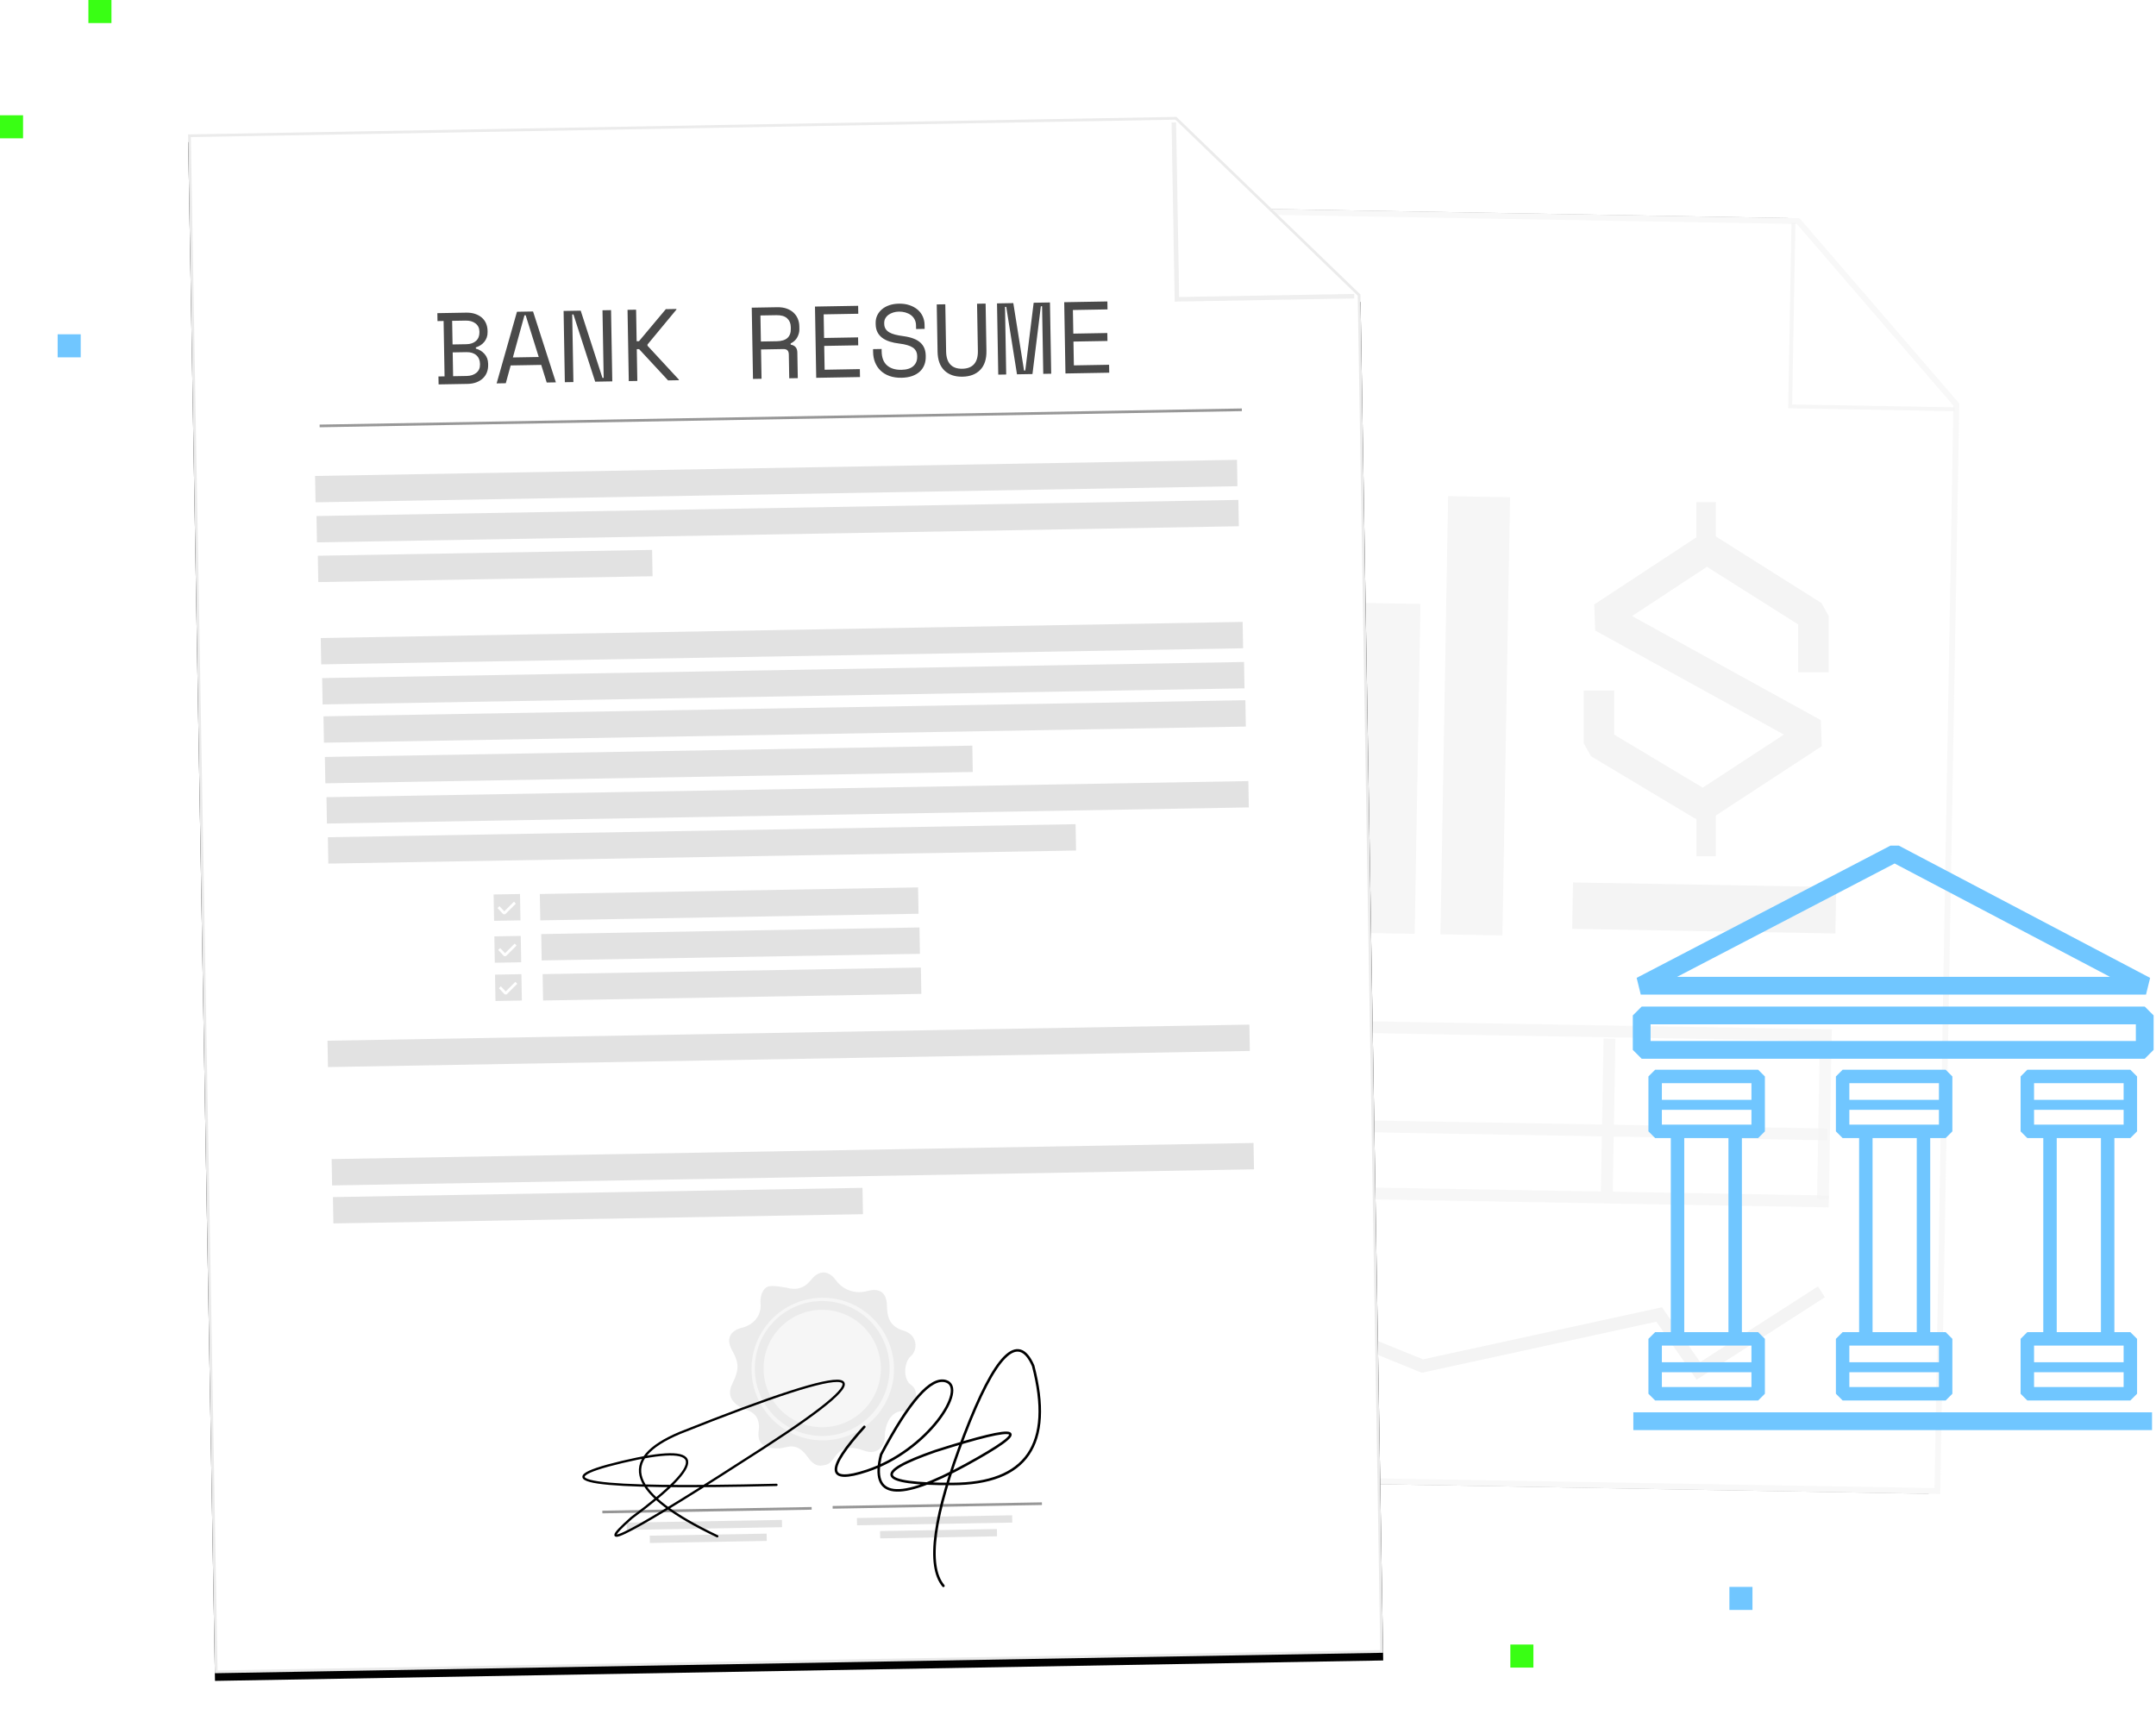 <?xml version="1.0" encoding="UTF-8"?>
<svg width="561px" height="448px" viewBox="0 0 561 448" version="1.1" xmlns="http://www.w3.org/2000/svg" xmlns:xlink="http://www.w3.org/1999/xlink">
    <!-- Generator: Sketch 52.2 (67145) - http://www.bohemiancoding.com/sketch -->
    <title>Group 28</title>
    <desc>Created with Sketch.</desc>
    <defs>
        <polygon id="path-1" points="1.17198238e-13 2.63131428e-13 283.868 2.63131428e-13 331.35 42.39 331.35 253.441 -2.36546047e-14 253.441"></polygon>
        <filter x="-7.4%" y="-9.3%" width="114.8%" height="119.3%" filterUnits="objectBoundingBox" id="filter-2">
            <feMorphology radius="2" operator="dilate" in="SourceAlpha" result="shadowSpreadOuter1"></feMorphology>
            <feOffset dx="0" dy="1" in="shadowSpreadOuter1" result="shadowOffsetOuter1"></feOffset>
            <feGaussianBlur stdDeviation="6" in="shadowOffsetOuter1" result="shadowBlurOuter1"></feGaussianBlur>
            <feComposite in="shadowBlurOuter1" in2="SourceAlpha" operator="out" result="shadowBlurOuter1"></feComposite>
            <feColorMatrix values="0 0 0 0 0.243   0 0 0 0 0.243   0 0 0 0 0.243  0 0 0 0.077 0" type="matrix" in="shadowBlurOuter1" result="shadowMatrixOuter1"></feColorMatrix>
            <feMorphology radius="1.5" operator="dilate" in="SourceAlpha" result="shadowSpreadOuter2"></feMorphology>
            <feOffset dx="0" dy="2" in="shadowSpreadOuter2" result="shadowOffsetOuter2"></feOffset>
            <feGaussianBlur stdDeviation="2.5" in="shadowOffsetOuter2" result="shadowBlurOuter2"></feGaussianBlur>
            <feComposite in="shadowBlurOuter2" in2="SourceAlpha" operator="out" result="shadowBlurOuter2"></feComposite>
            <feColorMatrix values="0 0 0 0 0   0 0 0 0 0   0 0 0 0 0  0 0 0 0.059 0" type="matrix" in="shadowBlurOuter2" result="shadowMatrixOuter2"></feColorMatrix>
            <feMerge>
                <feMergeNode in="shadowMatrixOuter1"></feMergeNode>
                <feMergeNode in="shadowMatrixOuter2"></feMergeNode>
            </feMerge>
        </filter>
        <polygon id="path-3" points="3.948 3.019 261.178 2.948 308.233 50.001 307.948 403.55 3.932 403.561"></polygon>
        <filter x="-5.6%" y="-4.0%" width="111.2%" height="108.5%" filterUnits="objectBoundingBox" id="filter-4">
            <feMorphology radius="2" operator="dilate" in="SourceAlpha" result="shadowSpreadOuter1"></feMorphology>
            <feOffset dx="0" dy="1" in="shadowSpreadOuter1" result="shadowOffsetOuter1"></feOffset>
            <feGaussianBlur stdDeviation="3.5" in="shadowOffsetOuter1" result="shadowBlurOuter1"></feGaussianBlur>
            <feComposite in="shadowBlurOuter1" in2="SourceAlpha" operator="out" result="shadowBlurOuter1"></feComposite>
            <feColorMatrix values="0 0 0 0 0.243   0 0 0 0 0.243   0 0 0 0 0.243  0 0 0 0.08 0" type="matrix" in="shadowBlurOuter1" result="shadowMatrixOuter1"></feColorMatrix>
            <feOffset dx="0" dy="1" in="SourceAlpha" result="shadowOffsetOuter2"></feOffset>
            <feGaussianBlur stdDeviation="2" in="shadowOffsetOuter2" result="shadowBlurOuter2"></feGaussianBlur>
            <feComposite in="shadowBlurOuter2" in2="SourceAlpha" operator="out" result="shadowBlurOuter2"></feComposite>
            <feColorMatrix values="0 0 0 0 0   0 0 0 0 0   0 0 0 0 0  0 0 0 0.06 0" type="matrix" in="shadowBlurOuter2" result="shadowMatrixOuter2"></feColorMatrix>
            <feMerge>
                <feMergeNode in="shadowMatrixOuter1"></feMergeNode>
                <feMergeNode in="shadowMatrixOuter2"></feMergeNode>
            </feMerge>
        </filter>
    </defs>
    <g id="Web-design" stroke="none" stroke-width="1" fill="none" fill-rule="evenodd">
        <g id="Soluciones-banca" transform="translate(-742, -188)">
            <g id="Group-28" transform="translate(742, 188)">
                <g id="Group-27">
                    <g id="Group-5-Copy" opacity="0.348" transform="translate(380.983, 221.175) rotate(2) translate(-380.983, -221.175) translate(243.983, 46.675)">
                        <g id="Group-25" transform="translate(136.975, 174.555) rotate(-1) translate(-136.975, -174.555) translate(2.978, 3.058)">
                            <g id="Group-2-Copy-3">
                                <g id="Group-2-Copy" transform="translate(133.643, 171.175) scale(-1, 1) rotate(-91) translate(-133.643, -171.175) translate(-34.817, 40.989)">
                                    <g id="Group" transform="translate(168.642, 130.176) rotate(1) translate(-168.642, -130.176) translate(2.72, 3.03)">
                                        <g id="Rectangle-21">
                                            <use fill="black" fill-opacity="1" filter="url(#filter-2)" xlink:href="#path-1"></use>
                                            <path stroke="#EBEBEB" stroke-width="1.518" d="M0.759,0.759 L0.759,252.682 L330.591,252.682 L330.591,42.73 L283.579,0.759 L0.759,0.759 Z" stroke-linejoin="square" fill="#FFFFFF" fill-rule="evenodd"></path>
                                        </g>
                                        <polyline id="Path-3" stroke="#DEDEDE" stroke-width="1.012" opacity="0.77" points="282.348 1.157 282.348 43.976 330.129 43.968"></polyline>
                                    </g>
                                </g>
                            </g>
                            <g id="Group-24" transform="translate(34.231, 59.089)">
                                <g id="Group-8" transform="translate(2.686, 0)">
                                    <rect id="Rectangle" fill="#D8D8D8" opacity="0.701" x="7.27595761e-12" y="99.554" width="16.116" height="34.883"></rect>
                                    <polygon id="Rectangle-Copy-19" fill="#DFDFDF" transform="translate(159.816, 126.387) rotate(-90) translate(-159.816, -126.387) " points="153.778 92.14 165.853 92.14 165.853 160.633 153.778 160.633"></polygon>
                                    <rect id="Rectangle-Copy-14" fill="#D8D8D8" opacity="0.701" x="22.831" y="64.671" width="16.116" height="69.765"></rect>
                                    <rect id="Rectangle-Copy-15" fill="#D8D8D8" opacity="0.701" x="45.662" y="78.088" width="16.116" height="56.349"></rect>
                                    <rect id="Rectangle-Copy-16" fill="#D8D8D8" opacity="0.701" x="68.492" y="48.571" width="16.116" height="85.865"></rect>
                                    <rect id="Rectangle-Copy-17" fill="#D8D8D8" opacity="0.701" x="91.323" y="20.397" width="16.116" height="114.04"></rect>
                                    <g id="Group-23" transform="translate(0, 158.258)" opacity="0.696" stroke="#DFDFDF" stroke-linecap="square" stroke-width="3.084">
                                        <path d="M24.229,4.034 L24.229,41.859" id="Line"></path>
                                        <path d="M72.724,4.095 L72.724,41.919" id="Line-Copy"></path>
                                        <path d="M135.771,4.095 L135.771,41.919" id="Line-Copy-2"></path>
                                        <path d="M95.69,-69.199 L95.69,122.18" id="Line-Copy-3" transform="translate(95.69, 26.491) scale(-1, 1) rotate(-270) translate(-95.69, -26.491) "></path>
                                        <path d="M96.014,-52.083 L96.014,139.946" id="Line-Copy-7" transform="translate(96.014, 43.932) scale(-1, 1) rotate(-270) translate(-96.014, -43.932) "></path>
                                        <path d="M96.014,-95.327 L96.014,96.702" id="Line-Copy-6" transform="translate(96.014, 0.687) scale(-1, 1) rotate(-270) translate(-96.014, -0.687) "></path>
                                    </g>
                                    <path d="M20.226,-18.182 L20.226,19.363" id="Line-Copy-5" stroke="#DFDFDF" stroke-width="3.036" opacity="0.697" stroke-linecap="square" transform="translate(20.226, 0.591) scale(-1, 1) rotate(-270) translate(-20.226, -0.591) "></path>
                                </g>
                                <path d="M2.741,162.292 L2.741,200.116" id="Line-Copy-4" stroke="#DFDFDF" stroke-width="3.084" opacity="0.597" stroke-linecap="square"></path>
                                <path d="M194.715,162.292 L194.715,200.116" id="Line-Copy-5" stroke="#DFDFDF" stroke-width="3.084" opacity="0.597" stroke-linecap="square"></path>
                                <polyline id="Path-20" stroke="#DFDFDF" stroke-width="3.346" stroke-linecap="square" points="2.486 251.131 38.947 226.678 91.272 246.873 152.631 232.376 163.092 246.873 193.348 226.678"></polyline>
                            </g>
                        </g>
                        <g id="$" transform="translate(198.85, 128.079) rotate(1) translate(-198.85, -128.079) translate(168.447, 81.545)">
                            <g id="Group-7" transform="translate(0, -0)">
                                <g id="Group-3" transform="translate(0.018, -0)">
                                    <polygon id="Fill-1" fill="#DFDFDF" transform="translate(31.92, 84.832) rotate(-3) translate(-31.92, -84.832) " points="29.383 77.233 29.384 92.43 34.458 92.43 34.457 77.234"></polygon>
                                    <polygon id="Fill-2" fill="#DFDFDF" transform="translate(27.884, 7.941) rotate(-3) translate(-27.884, -7.941) " points="25.346 0.342 25.348 15.539 30.422 15.539 30.42 0.342"></polygon>
                                    <polyline id="Stroke-3" stroke="#DFDFDF" stroke-width="7.925" stroke-linejoin="bevel" transform="translate(29.885, 45.854) rotate(-3) translate(-29.885, -45.854) " points="57.791 44.583 57.79 29.936 30.04 12.421 2.932 30.25 57.792 60.503 29.09 79.287 1.978 63.046 1.977 49.354"></polyline>
                                </g>
                            </g>
                        </g>
                    </g>
                    <g id="Group-5" transform="translate(100.976, 117)">
                        <g id="Group-25" transform="translate(101.13, 128.794) rotate(-1) translate(-101.13, -128.794) translate(3.13, 2.294)">
                            <g id="Group-24" transform="translate(0.731, 0.619)">
                                <g id="Group-8" transform="translate(2.647, 0)">
                                    <rect id="Rectangle" fill="#D8D8D8" opacity="0.701" x="0" y="101.969" width="15.881" height="34.431"></rect>
                                    <polygon id="Rectangle-Copy-19" fill="#70C6FF" transform="translate(157.483, 128.454) rotate(-90) translate(-157.483, -128.454) " points="151.523 94.708 163.442 94.708 163.442 162.201 151.523 162.201"></polygon>
                                    <rect id="Rectangle-Copy-14" fill="#D8D8D8" opacity="0.701" x="22.498" y="67.538" width="15.881" height="68.862"></rect>
                                    <rect id="Rectangle-Copy-15" fill="#D8D8D8" opacity="0.701" x="44.995" y="80.781" width="15.881" height="55.619"></rect>
                                    <rect id="Rectangle-Copy-16" fill="#D8D8D8" opacity="0.701" x="67.493" y="51.647" width="15.881" height="84.753"></rect>
                                    <rect id="Rectangle-Copy-17" fill="#D8D8D8" opacity="0.701" x="89.99" y="23.837" width="15.881" height="112.563"></rect>
                                    <g id="Group-23" transform="translate(0, 159.913)" opacity="0.696" stroke="#DFDFDF" stroke-linecap="square" stroke-width="3.046">
                                        <path d="M23.875,3.982 L23.875,41.317" id="Line"></path>
                                        <path d="M71.662,4.042 L71.662,41.377" id="Line-Copy"></path>
                                        <path d="M133.789,4.042 L133.789,41.377" id="Line-Copy-2"></path>
                                        <path d="M94.293,-68.145 L94.293,120.441" id="Line-Copy-3" transform="translate(94.293, 26.148) scale(-1, 1) rotate(-270) translate(-94.293, -26.148) "></path>
                                        <path d="M94.613,-51.25 L94.613,137.976" id="Line-Copy-7" transform="translate(94.613, 43.363) scale(-1, 1) rotate(-270) translate(-94.613, -43.363) "></path>
                                        <path d="M94.613,-93.934 L94.613,95.291" id="Line-Copy-6" transform="translate(94.613, 0.678) scale(-1, 1) rotate(-270) translate(-94.613, -0.678) "></path>
                                    </g>
                                    <path d="M19.88,-17.174 L19.88,19.823" id="Line-Copy-5" stroke="#DFDFDF" stroke-width="2.999" opacity="0.697" stroke-linecap="square" transform="translate(19.88, 1.324) scale(-1, 1) rotate(-270) translate(-19.88, -1.324) "></path>
                                </g>
                                <path d="M2.701,163.895 L2.701,201.23" id="Line-Copy-4" stroke="#DFDFDF" stroke-width="3.046" opacity="0.597" stroke-linecap="square"></path>
                                <path d="M191.872,163.895 L191.872,201.23" id="Line-Copy-5" stroke="#DFDFDF" stroke-width="3.046" opacity="0.597" stroke-linecap="square"></path>
                                <polyline id="Path-20" stroke="#70C6FF" stroke-width="3.305" stroke-linecap="square" points="2.45 251.583 38.378 227.447 89.94 247.381 150.403 233.072 160.711 247.381 190.526 227.447"></polyline>
                            </g>
                        </g>
                        <g id="$" transform="translate(162.991, 71.509) rotate(1) translate(-162.991, -71.509) translate(132.991, 25.009)">
                            <g id="Group-7" transform="translate(0, -0)">
                                <g id="Group-3" transform="translate(0.017, -0)">
                                    <polygon id="Fill-1" fill="#70C6FF" transform="translate(31.455, 84.474) rotate(-3) translate(-31.455, -84.474) " points="28.955 76.974 28.955 91.974 33.954 91.974 33.955 76.974"></polygon>
                                    <polygon id="Fill-2" fill="#70C6FF" transform="translate(27.477, 8.579) rotate(-3) translate(-27.477, -8.579) " points="24.977 1.079 24.977 16.079 29.977 16.079 29.977 1.079"></polygon>
                                    <polyline id="Stroke-3" stroke="#70C6FF" stroke-width="7.827" stroke-linejoin="bevel" transform="translate(29.448, 46.001) rotate(-3) translate(-29.448, -46.001) " points="56.948 44.744 56.948 30.287 29.605 13.001 2.891 30.601 56.948 60.459 28.662 79.001 1.948 62.973 1.948 49.459"></polyline>
                                </g>
                            </g>
                        </g>
                    </g>
                    <g id="Group-23" transform="translate(204.5, 232.372) rotate(-2) translate(-204.5, -232.372) translate(48, 28.372)">
                        <g id="Group-26" transform="translate(0.452, 0.908)">
                            <g id="Group-25">
                                <g id="Rectangle-21" transform="translate(156.083, 203.255) rotate(1) translate(-156.083, -203.255) ">
                                    <use fill="black" fill-opacity="1" filter="url(#filter-4)" xlink:href="#path-3"></use>
                                    <path stroke="#EBEBEB" stroke-width="0.712" d="M4.304,3.375 L4.289,403.205 L307.592,403.194 L307.877,50.149 L261.03,3.304 L4.304,3.375 Z" stroke-linejoin="square" fill="#FFFFFF" fill-rule="evenodd"></path>
                                </g>
                                <g id="Group" transform="translate(34.943, 90.101)" fill="#E2E2E2">
                                    <polygon id="Rectangle-21-Copy-11" transform="translate(122.334, 5.8) rotate(1) translate(-122.334, -5.8) " points="2.376 2.376 242.292 2.366 242.292 9.225 2.376 9.234"></polygon>
                                    <polygon id="Rectangle-21-Copy-14" transform="translate(86.622, 78.355) rotate(1) translate(-86.622, -78.355) " points="2.376 74.929 170.867 74.923 170.867 81.781 2.376 81.788"></polygon>
                                    <polygon id="Rectangle-21-Copy-17" transform="translate(122.334, 58.438) rotate(1) translate(-122.334, -58.438) " points="2.376 55.013 242.292 55.004 242.292 61.863 2.376 61.872"></polygon>
                                    <polygon id="Rectangle-21-Copy-19" transform="translate(122.334, 48.005) rotate(1) translate(-122.334, -48.005) " points="2.376 44.581 242.292 44.572 242.292 51.43 2.376 51.439"></polygon>
                                    <polygon id="Rectangle-21-Copy-12" transform="translate(122.334, 16.233) rotate(1) translate(-122.334, -16.233) " points="2.376 12.808 242.292 12.799 242.292 19.658 2.376 19.667"></polygon>
                                    <polygon id="Rectangle-21-Copy-15" transform="translate(122.376, 89.454) rotate(1) translate(-122.376, -89.454) " points="2.418 86.029 242.334 86.02 242.334 92.878 2.418 92.888"></polygon>
                                    <polygon id="Rectangle-21-Copy-18" transform="translate(122.334, 68.397) rotate(1) translate(-122.334, -68.397) " points="2.376 64.972 242.292 64.963 242.292 71.821 2.376 71.831"></polygon>
                                    <polygon id="Rectangle-21-Copy-13" transform="translate(45.872, 25.243) rotate(1) translate(-45.872, -25.243) " points="2.376 21.816 89.369 21.812 89.369 28.671 2.376 28.674"></polygon>
                                    <polygon id="Rectangle-21-Copy-16" transform="translate(99.716, 99.492) rotate(1) translate(-99.716, -99.492) " points="2.422 96.066 197.01 96.059 197.01 102.917 2.421 102.925"></polygon>
                                    <polygon id="Rectangle-21-Copy-20" transform="translate(120.433, 152.807) rotate(1) translate(-120.433, -152.807) " points="0.475 149.382 240.391 149.373 240.391 156.232 0.475 156.241"></polygon>
                                    <polygon id="Rectangle-21-Copy-21" transform="translate(106.25, 125.777) rotate(1) translate(-106.25, -125.777) " points="57.03 122.349 155.469 122.345 155.469 129.204 57.03 129.208"></polygon>
                                    <polygon id="Rectangle-21-Copy-31" transform="translate(48.262, 125.152) rotate(1) translate(-48.262, -125.152) " points="44.828 121.723 51.696 121.722 51.696 128.581 44.828 128.581"></polygon>
                                    <polygon id="Rectangle-21-Copy-22" transform="translate(106.25, 115.344) rotate(1) translate(-106.25, -115.344) " points="57.03 111.916 155.469 111.913 155.469 118.771 57.03 118.775"></polygon>
                                    <polygon id="Rectangle-21-Copy-32" transform="translate(48.453, 114.247) rotate(1) translate(-48.453, -114.247) " points="45.019 110.817 51.887 110.817 51.887 117.676 45.019 117.676"></polygon>
                                    <polygon id="Rectangle-21-Copy-24" transform="translate(120.433, 183.63) rotate(1) translate(-120.433, -183.63) " points="0.475 180.206 240.391 180.197 240.391 187.054 0.475 187.063"></polygon>
                                    <polygon id="Rectangle-21-Copy-23" transform="translate(106.25, 136.209) rotate(1) translate(-106.25, -136.209) " points="57.03 132.782 155.469 132.778 155.469 139.637 57.03 139.641"></polygon>
                                    <polygon id="Rectangle-21-Copy-33" transform="translate(48.088, 135.109) rotate(1) translate(-48.088, -135.109) " points="44.654 131.68 51.522 131.679 51.522 138.538 44.654 138.538"></polygon>
                                    <polygon id="Rectangle-21-Copy-25" transform="translate(69.383, 192.64) rotate(1) translate(-69.383, -192.64) " points="0.475 189.214 138.29 189.209 138.289 196.066 0.475 196.071"></polygon>
                                </g>
                                <g id="Group-22" transform="translate(96.746, 300.943)">
                                    <polygon id="Rectangle-21-Copy-29" fill="#E2E2E2" transform="translate(93.169, 70.218) rotate(1) translate(-93.169, -70.218) " points="77.961 69.27 108.377 69.269 108.377 71.165 77.961 71.167"></polygon>
                                    <polygon id="Rectangle-21-Copy-35" fill="#E2E2E2" transform="translate(33.243, 69.324) rotate(1) translate(-33.243, -69.324) " points="18.035 68.376 48.452 68.375 48.452 70.272 18.035 70.273"></polygon>
                                    <polygon id="Rectangle-21-Copy-30" fill="#E2E2E2" transform="translate(92.265, 66.697) rotate(1) translate(-92.265, -66.697) " points="72.067 65.749 112.463 65.748 112.463 67.644 72.067 67.646"></polygon>
                                    <polygon id="Rectangle-21-Copy-36" fill="#E2E2E2" transform="translate(32.356, 65.803) rotate(1) translate(-32.356, -65.803) " points="12.158 64.856 52.554 64.854 52.554 66.751 12.158 66.753"></polygon>
                                    <path d="M66.209,62.873 L119.984,62.871" id="Line-5-Copy-2" stroke="#979797" stroke-width="0.695" stroke-linecap="square" transform="translate(93.097, 62.872) rotate(1) translate(-93.097, -62.872) "></path>
                                    <path d="M6.284,61.997 L60.058,61.995" id="Line-5-Copy-3" stroke="#979797" stroke-width="0.695" stroke-linecap="square" transform="translate(33.171, 61.996) rotate(1) translate(-33.171, -61.996) "></path>
                                    <g id="Group-11" opacity="0.505" transform="translate(64.556, 26.34) rotate(1) translate(-64.556, -26.34) translate(40.318, 1.207)">
                                        <path d="M15.117,3.786 C17.736,4.594 19.876,3.979 21.535,1.94 C24.025,-1.117 26.51,-0.13 27.942,1.94 C29.374,4.01 32.246,6.027 36.26,5.018 C40.273,4.01 41.234,6.553 41.234,8.987 C41.234,11.421 41.536,14.286 45.384,15.489 C49.232,16.691 49.048,20.688 47.216,22.18 C45.384,23.673 44.971,28.21 47.216,29.721 C49.461,31.233 48.398,36.432 44.816,36.432 C41.234,36.432 40.086,40.829 40.086,42.855 C40.086,44.881 38.52,48.086 34.554,46.54 C30.587,44.995 28.508,45.909 26.882,48.159 C25.63,49.891 25.066,50.064 23.668,50.238 C22.361,50.401 21.216,49.891 19.892,47.934 C16.972,43.618 14.472,45.572 12.595,45.572 C10.719,45.572 6.559,45.527 7.276,40.98 C7.754,37.948 6.57,36.042 3.725,35.262 C0.212,33.596 -0.816,31.36 0.64,28.553 C2.825,24.344 2.237,22.788 0.64,19.651 C-0.957,16.514 0.64,14.575 3.613,13.965 C4.076,13.87 8.77,12.6 8.35,7.542 C8.277,6.658 8.58,4.202 10.227,3.476 C10.955,3.155 12.585,3.258 15.117,3.786 Z" id="Path-5" fill="#D8D8D8"></path>
                                        <ellipse id="Oval" fill="#EDEDED" cx="24.238" cy="25.133" rx="18.535" ry="18.564"></ellipse>
                                        <ellipse id="Oval-Copy-4" stroke="#D8D8D8" stroke-width="2.279" cx="24.095" cy="24.991" rx="16.396" ry="16.422"></ellipse>
                                    </g>
                                    <path d="M75.16,41.252 C64.426,51.743 64.425,55.561 75.16,52.706 C91.261,48.423 102.754,32.794 97.053,30.687 C93.253,29.283 87.263,35.282 79.084,48.683 C75.433,59.988 82.738,61.328 101.001,52.704 C119.263,44.08 116.656,42.739 93.178,48.682 C76.4,53.413 77.692,56.347 97.051,57.484 C116.411,58.622 124.053,48.814 119.978,28.062 C116.616,18.909 110.29,24.538 101.001,44.95 C91.713,65.362 89.104,78.316 93.176,83.812" id="Path-4" stroke="#000000" stroke-width="0.661" stroke-linecap="round" stroke-linejoin="round" transform="translate(94.075, 53.812) rotate(-1.5) translate(-94.075, -53.812) "></path>
                                    <path d="M49.691,59.706 C3.907,43.829 -7.931,37.281 14.177,40.062 C36.285,42.843 35.339,47.675 11.339,54.557 C-2.616,59.916 10.171,58.248 49.7,49.554 C89.229,40.86 82.973,37.087 30.931,38.234 C12.966,38.948 12.849,48.482 30.579,66.836" id="Path-6-Copy" stroke="#000000" stroke-width="0.6" stroke-linecap="round" stroke-linejoin="round" transform="translate(39.337, 52.435) rotate(-18.5) translate(-39.337, -52.435) "></path>
                                </g>
                                <path d="M39.363,79.504 L278.671,79.495" id="Line-5-Copy" stroke="#979797" stroke-width="0.695" stroke-linecap="square" transform="translate(159.017, 79.499) rotate(1) translate(-159.017, -79.499) "></path>
                                <path d="M70.494,67.149 L72.084,67.149 L72.084,52.735 L70.494,52.735 L70.494,50.668 L77.992,50.668 C78.876,50.668 79.657,50.792 80.337,51.039 C81.017,51.286 81.591,51.622 82.06,52.046 C82.528,52.47 82.881,52.978 83.119,53.569 C83.358,54.161 83.477,54.801 83.477,55.49 L83.477,55.808 C83.477,56.321 83.398,56.789 83.239,57.213 C83.08,57.637 82.859,58.016 82.576,58.352 C82.294,58.688 81.962,58.975 81.583,59.213 C81.203,59.452 80.792,59.633 80.351,59.756 L80.351,60.074 C81.234,60.321 81.976,60.794 82.576,61.492 C83.177,62.189 83.477,63.042 83.477,64.049 L83.477,64.367 C83.477,65.055 83.358,65.696 83.119,66.287 C82.881,66.879 82.528,67.391 82.06,67.824 C81.591,68.257 81.017,68.597 80.337,68.844 C79.657,69.092 78.876,69.215 77.992,69.215 L70.494,69.215 L70.494,67.149 Z M74.309,67.149 L77.833,67.149 C78.876,67.149 79.723,66.888 80.377,66.367 C81.031,65.846 81.357,65.126 81.357,64.208 L81.357,64.049 C81.357,63.095 81.048,62.34 80.43,61.783 C79.812,61.227 78.973,60.949 77.913,60.949 L74.309,60.949 L74.309,67.149 Z M74.309,58.882 L77.913,58.882 C78.973,58.882 79.812,58.608 80.43,58.06 C81.048,57.513 81.357,56.762 81.357,55.808 L81.357,55.649 C81.357,54.748 81.031,54.038 80.377,53.516 C79.723,52.995 78.876,52.735 77.833,52.735 L74.309,52.735 L74.309,58.882 Z M97.282,64.605 L89.333,64.605 L87.981,69.215 L85.597,69.215 L91.214,50.668 L95.4,50.668 L101.017,69.215 L98.633,69.215 L97.282,64.605 Z M93.148,51.622 L89.942,62.538 L96.672,62.538 L93.466,51.622 L93.148,51.622 Z M113.153,68.261 L113.471,68.261 L113.471,50.668 L115.696,50.668 L115.696,69.215 L111.245,69.215 L105.893,51.622 L105.575,51.622 L105.575,69.215 L103.349,69.215 L103.349,50.668 L107.8,50.668 L113.153,68.261 Z M122.214,69.215 L119.989,69.215 L119.989,50.668 L122.214,50.668 L122.214,58.882 L122.824,58.882 L129.951,50.668 L132.707,50.668 L132.707,50.827 L125.023,59.783 L125.023,60.101 L133.025,69.056 L133.025,69.215 L130.216,69.215 L122.824,60.949 L122.214,60.949 L122.214,69.215 Z M163.972,69.215 L161.746,69.215 L161.746,63.015 C161.746,62.556 161.64,62.203 161.428,61.955 C161.216,61.708 160.845,61.584 160.315,61.584 L154.539,61.584 L154.539,69.215 L152.314,69.215 L152.314,50.668 L158.938,50.668 C159.892,50.668 160.722,50.805 161.428,51.079 C162.135,51.353 162.722,51.719 163.19,52.178 C163.658,52.638 164.012,53.172 164.25,53.781 C164.489,54.391 164.608,55.031 164.608,55.702 L164.608,56.497 C164.608,57.186 164.418,57.875 164.038,58.564 C163.658,59.253 163.071,59.783 162.276,60.154 L162.276,60.472 C162.806,60.56 163.221,60.772 163.522,61.108 C163.822,61.443 163.972,61.92 163.972,62.538 L163.972,69.215 Z M154.539,59.518 L158.673,59.518 C159.927,59.518 160.859,59.248 161.468,58.71 C162.077,58.171 162.382,57.38 162.382,56.338 L162.382,55.861 C162.382,54.925 162.077,54.17 161.468,53.596 C160.859,53.022 159.927,52.735 158.673,52.735 L154.539,52.735 L154.539,59.518 Z M168.768,50.668 L180.002,50.668 L180.002,52.735 L170.993,52.735 L170.993,58.882 L179.843,58.882 L179.843,60.949 L170.993,60.949 L170.993,67.149 L180.161,67.149 L180.161,69.215 L168.768,69.215 L168.768,50.668 Z M194.972,56.02 C194.972,55.42 194.853,54.89 194.615,54.431 C194.376,53.971 194.054,53.591 193.647,53.291 C193.241,52.991 192.773,52.761 192.243,52.602 C191.713,52.443 191.157,52.364 190.574,52.364 C190.062,52.364 189.576,52.43 189.117,52.563 C188.657,52.695 188.247,52.885 187.885,53.132 C187.522,53.38 187.235,53.684 187.023,54.046 C186.811,54.408 186.706,54.828 186.706,55.305 L186.706,55.464 C186.706,55.976 186.811,56.413 187.023,56.775 C187.235,57.138 187.549,57.447 187.964,57.703 C188.379,57.959 188.896,58.171 189.514,58.339 C190.132,58.506 190.857,58.652 191.687,58.776 C193.63,59.076 195.061,59.646 195.979,60.485 C196.898,61.324 197.357,62.45 197.357,63.863 L197.357,64.181 C197.357,64.976 197.22,65.705 196.946,66.367 C196.672,67.029 196.266,67.599 195.727,68.076 C195.189,68.553 194.522,68.924 193.727,69.189 C192.932,69.454 192.014,69.586 190.971,69.586 C189.788,69.586 188.741,69.414 187.832,69.07 C186.922,68.725 186.162,68.248 185.553,67.639 C184.944,67.029 184.48,66.314 184.162,65.493 C183.844,64.671 183.685,63.775 183.685,62.803 L183.685,62.008 L185.911,62.008 L185.911,62.644 C185.911,64.269 186.357,65.488 187.249,66.301 C188.141,67.113 189.382,67.52 190.971,67.52 C192.349,67.52 193.387,67.215 194.085,66.605 C194.782,65.996 195.131,65.188 195.131,64.181 L195.131,64.022 C195.131,63.051 194.774,62.309 194.058,61.796 C193.343,61.284 192.181,60.913 190.574,60.684 C189.638,60.56 188.794,60.37 188.044,60.114 C187.293,59.858 186.653,59.522 186.123,59.107 C185.593,58.692 185.186,58.193 184.904,57.61 C184.621,57.027 184.48,56.338 184.48,55.543 L184.48,55.225 C184.48,54.501 184.63,53.839 184.93,53.238 C185.231,52.638 185.65,52.117 186.189,51.675 C186.728,51.233 187.372,50.893 188.123,50.655 C188.874,50.416 189.7,50.297 190.6,50.297 C191.643,50.297 192.574,50.447 193.396,50.748 C194.217,51.048 194.91,51.45 195.476,51.953 C196.041,52.457 196.469,53.048 196.761,53.728 C197.052,54.408 197.198,55.119 197.198,55.861 L197.198,56.974 L194.972,56.974 L194.972,56.02 Z M202.683,50.668 L202.683,62.962 C202.683,64.464 203.031,65.599 203.729,66.367 C204.427,67.135 205.456,67.52 206.816,67.52 C208.176,67.52 209.205,67.135 209.903,66.367 C210.6,65.599 210.949,64.464 210.949,62.962 L210.949,50.668 L213.175,50.668 L213.175,62.962 C213.175,65.117 212.61,66.76 211.479,67.89 C210.349,69.021 208.794,69.586 206.816,69.586 C204.838,69.586 203.283,69.021 202.153,67.89 C201.022,66.76 200.457,65.117 200.457,62.962 L200.457,50.668 L202.683,50.668 Z M216.143,50.668 L220.382,50.668 L222.873,68.261 L223.191,68.261 L225.681,50.668 L229.92,50.668 L229.92,69.215 L227.854,69.215 L227.854,51.622 L227.536,51.622 L225.045,69.215 L221.018,69.215 L218.527,51.622 L218.209,51.622 L218.209,69.215 L216.143,69.215 L216.143,50.668 Z M233.63,50.668 L244.864,50.668 L244.864,52.735 L235.856,52.735 L235.856,58.882 L244.705,58.882 L244.705,60.949 L235.856,60.949 L235.856,67.149 L245.023,67.149 L245.023,69.215 L233.63,69.215 L233.63,50.668 Z" id="BANK-RESUME" fill="#4A4A4A" transform="translate(157.759, 59.942) rotate(1) translate(-157.759, -59.942) "></path>
                                <polygon id="ic_check-copy-28" fill="#FFFFFF" transform="translate(82.922, 225.335) rotate(3) translate(-82.922, -225.335) " points="82.327 226.229 81.04 224.902 80.545 225.413 82.079 226.995 82.574 226.995 85.298 224.185 84.803 223.675"></polygon>
                                <polygon id="ic_check-copy-29" fill="#FFFFFF" transform="translate(83.096, 215.378) rotate(3) translate(-83.096, -215.378) " points="82.501 216.272 81.214 214.945 80.72 215.456 82.253 217.038 82.748 217.038 85.472 214.228 84.977 213.718"></polygon>
                                <polygon id="ic_check-copy-30" fill="#FFFFFF" transform="translate(83.287, 204.473) rotate(3) translate(-83.287, -204.473) " points="82.692 205.367 81.405 204.04 80.91 204.55 82.444 206.133 82.939 206.132 85.663 203.323 85.168 202.813"></polygon>
                            </g>
                            <polyline id="Path-3" stroke="#EBEBEB" stroke-width="1.182" opacity="0.77" transform="translate(286.584, 29.651) rotate(1) translate(-286.584, -29.651) " points="263.516 6.632 263.515 52.669 309.654 52.659"></polyline>
                        </g>
                    </g>
                    <g id="Group-6" transform="translate(14.5, 46.5) scale(-1, -1) translate(-14.5, -46.5) ">
                        <polygon id="Rectangle-9-Copy-2" fill="#39ff14" points="0 87 6 87 6 93 0 93"></polygon>
                        <polygon id="Rectangle-9-Copy-4" fill="#70C6FF" points="8 0 14 0 14 6 8 6"></polygon>
                        <polygon id="Rectangle-9-Copy-3" fill="#39ff14" points="23 57 29 57 29 63 23 63"></polygon>
                    </g>
                    <g id="Group-4" transform="translate(424.5, 423.5) scale(-1, 1) translate(-424.5, -423.5) translate(393, 413)">
                        <polygon id="Rectangle-9-Copy-4" fill="#70C6FF" transform="translate(3, 3) scale(-1, 1) rotate(-270) translate(-3, -3) " points="0 0 6 0 6 6 0 6"></polygon>
                        <polygon id="Rectangle-9-Copy-3" fill="#39ff14" transform="translate(60, 18) scale(-1, 1) rotate(-270) translate(-60, -18) " points="57 15 63 15 63 21 57 21"></polygon>
                    </g>
                    <g id="Group-43" transform="translate(425, 222)">
                        <rect id="Rectangle-Copy-40" stroke="#70C6FF" stroke-width="3.5" stroke-linejoin="bevel" x="102.518" y="126.447" width="26.807" height="14.288"></rect>
                        <path d="M102.518,133.833 L129.325,133.833" id="Path-9-Copy-2" stroke="#70C6FF" stroke-width="2.6"></path>
                        <rect id="Rectangle-Copy-41" stroke="#70C6FF" stroke-width="3.5" stroke-linejoin="bevel" x="54.459" y="126.447" width="26.807" height="14.288"></rect>
                        <path d="M54.459,133.833 L81.266,133.833" id="Path-9-Copy" stroke="#70C6FF" stroke-width="2.6"></path>
                        <rect id="Rectangle-Copy-42" stroke="#70C6FF" stroke-width="3.5" stroke-linejoin="bevel" x="5.675" y="126.447" width="26.807" height="14.288"></rect>
                        <path d="M5.675,133.833 L32.482,133.833" id="Path-9" stroke="#70C6FF" stroke-width="2.6"></path>
                        <rect id="Rectangle" stroke="#70C6FF" stroke-width="4.625" stroke-linejoin="bevel" transform="translate(67.621, 46.755) scale(1, -1) translate(-67.621, -46.755) " x="2.174" y="42.275" width="130.894" height="8.96"></rect>
                        <rect id="Rectangle-Copy-40" stroke="#70C6FF" stroke-width="3.5" stroke-linejoin="bevel" transform="translate(115.921, 65.298) scale(1, -1) translate(-115.921, -65.298) " x="102.518" y="58.153" width="26.807" height="14.288"></rect>
                        <path d="M102.518,65.54 L129.325,65.54" id="Path-9-Copy-2" stroke="#70C6FF" stroke-width="2.6" transform="translate(115.921, 65.54) scale(1, -1) translate(-115.921, -65.54) "></path>
                        <rect id="Rectangle-Copy-41" stroke="#70C6FF" stroke-width="3.5" stroke-linejoin="bevel" transform="translate(67.862, 65.298) scale(1, -1) translate(-67.862, -65.298) " x="54.459" y="58.153" width="26.807" height="14.288"></rect>
                        <path d="M54.459,65.54 L81.266,65.54" id="Path-9-Copy" stroke="#70C6FF" stroke-width="2.6" transform="translate(67.862, 65.54) scale(1, -1) translate(-67.862, -65.54) "></path>
                        <rect id="Rectangle-Copy-42" stroke="#70C6FF" stroke-width="3.5" stroke-linejoin="bevel" transform="translate(19.079, 65.298) scale(1, -1) translate(-19.079, -65.298) " x="5.675" y="58.153" width="26.807" height="14.288"></rect>
                        <path d="M5.675,65.54 L32.482,65.54" id="Path-9" stroke="#70C6FF" stroke-width="2.6" transform="translate(19.079, 65.54) scale(1, -1) translate(-19.079, -65.54) "></path>
                        <path d="M-15.502,99.002 L38.502,99.002" id="Path-9" stroke="#70C6FF" stroke-width="3.5" transform="translate(11.5, 99.002) rotate(90) translate(-11.5, -99.002) "></path>
                        <path d="M33.498,99.002 L87.502,99.002" id="Path-9-Copy-12" stroke="#70C6FF" stroke-width="3.5" transform="translate(60.5, 99.002) rotate(90) translate(-60.5, -99.002) "></path>
                        <path d="M81.419,99.002 L135.424,99.002" id="Path-9-Copy-14" stroke="#70C6FF" stroke-width="3.5" transform="translate(108.421, 99.002) rotate(90) translate(-108.421, -99.002) "></path>
                        <path d="" id="Path-9-Copy-8" stroke="#313131" stroke-width="4.5" transform="translate(60.8, 70.6) rotate(90) translate(-60.8, -70.6) "></path>
                        <path d="" id="Path-9-Copy-10" stroke="#313131" stroke-width="4.5" transform="translate(109.172, 70.6) rotate(90) translate(-109.172, -70.6) "></path>
                        <path d="M-0.502,99.002 L53.502,99.002" id="Path-9-Copy-3" stroke="#70C6FF" stroke-width="3.5" transform="translate(26.5, 99.002) rotate(90) translate(-26.5, -99.002) "></path>
                        <path d="M48.498,99.002 L102.502,99.002" id="Path-9-Copy-13" stroke="#70C6FF" stroke-width="3.5" transform="translate(75.5, 99.002) rotate(90) translate(-75.5, -99.002) "></path>
                        <path d="M96.419,99.002 L150.424,99.002" id="Path-9-Copy-15" stroke="#70C6FF" stroke-width="3.5" transform="translate(123.421, 99.002) rotate(90) translate(-123.421, -99.002) "></path>
                        <path d="" id="Path-9-Copy-9" stroke="#313131" stroke-width="4.5" transform="translate(76.55, 70.6) rotate(90) translate(-76.55, -70.6) "></path>
                        <path d="" id="Path-9-Copy-11" stroke="#313131" stroke-width="4.5" transform="translate(124.922, 70.6) rotate(90) translate(-124.922, -70.6) "></path>
                        <path d="" id="Path-9-Copy-4" stroke="#313131" stroke-width="4.815" transform="translate(61.077, 70.503) rotate(90) translate(-61.077, -70.503) "></path>
                        <path d="" id="Path-9-Copy-5" stroke="#313131" stroke-width="4.815" transform="translate(77.204, 70.503) rotate(90) translate(-77.204, -70.503) "></path>
                        <path d="" id="Path-9-Copy-6" stroke="#313131" stroke-width="4.815" transform="translate(109.217, 70.503) rotate(90) translate(-109.217, -70.503) "></path>
                        <path d="" id="Path-9-Copy-7" stroke="#313131" stroke-width="4.815" transform="translate(125.491, 70.15) rotate(90) translate(-125.491, -70.15) "></path>
                        <polygon id="Path-37" stroke="#70C6FF" stroke-width="4.625" stroke-linejoin="bevel" points="67.995 0.121 1.932 34.548 133.395 34.548"></polygon>
                        <path d="M0,147.879 L134.965,147.879" id="Path-9-Copy" stroke="#70C6FF" stroke-width="4.625"></path>
                    </g>
                </g>
            </g>
        </g>
    </g>
</svg>